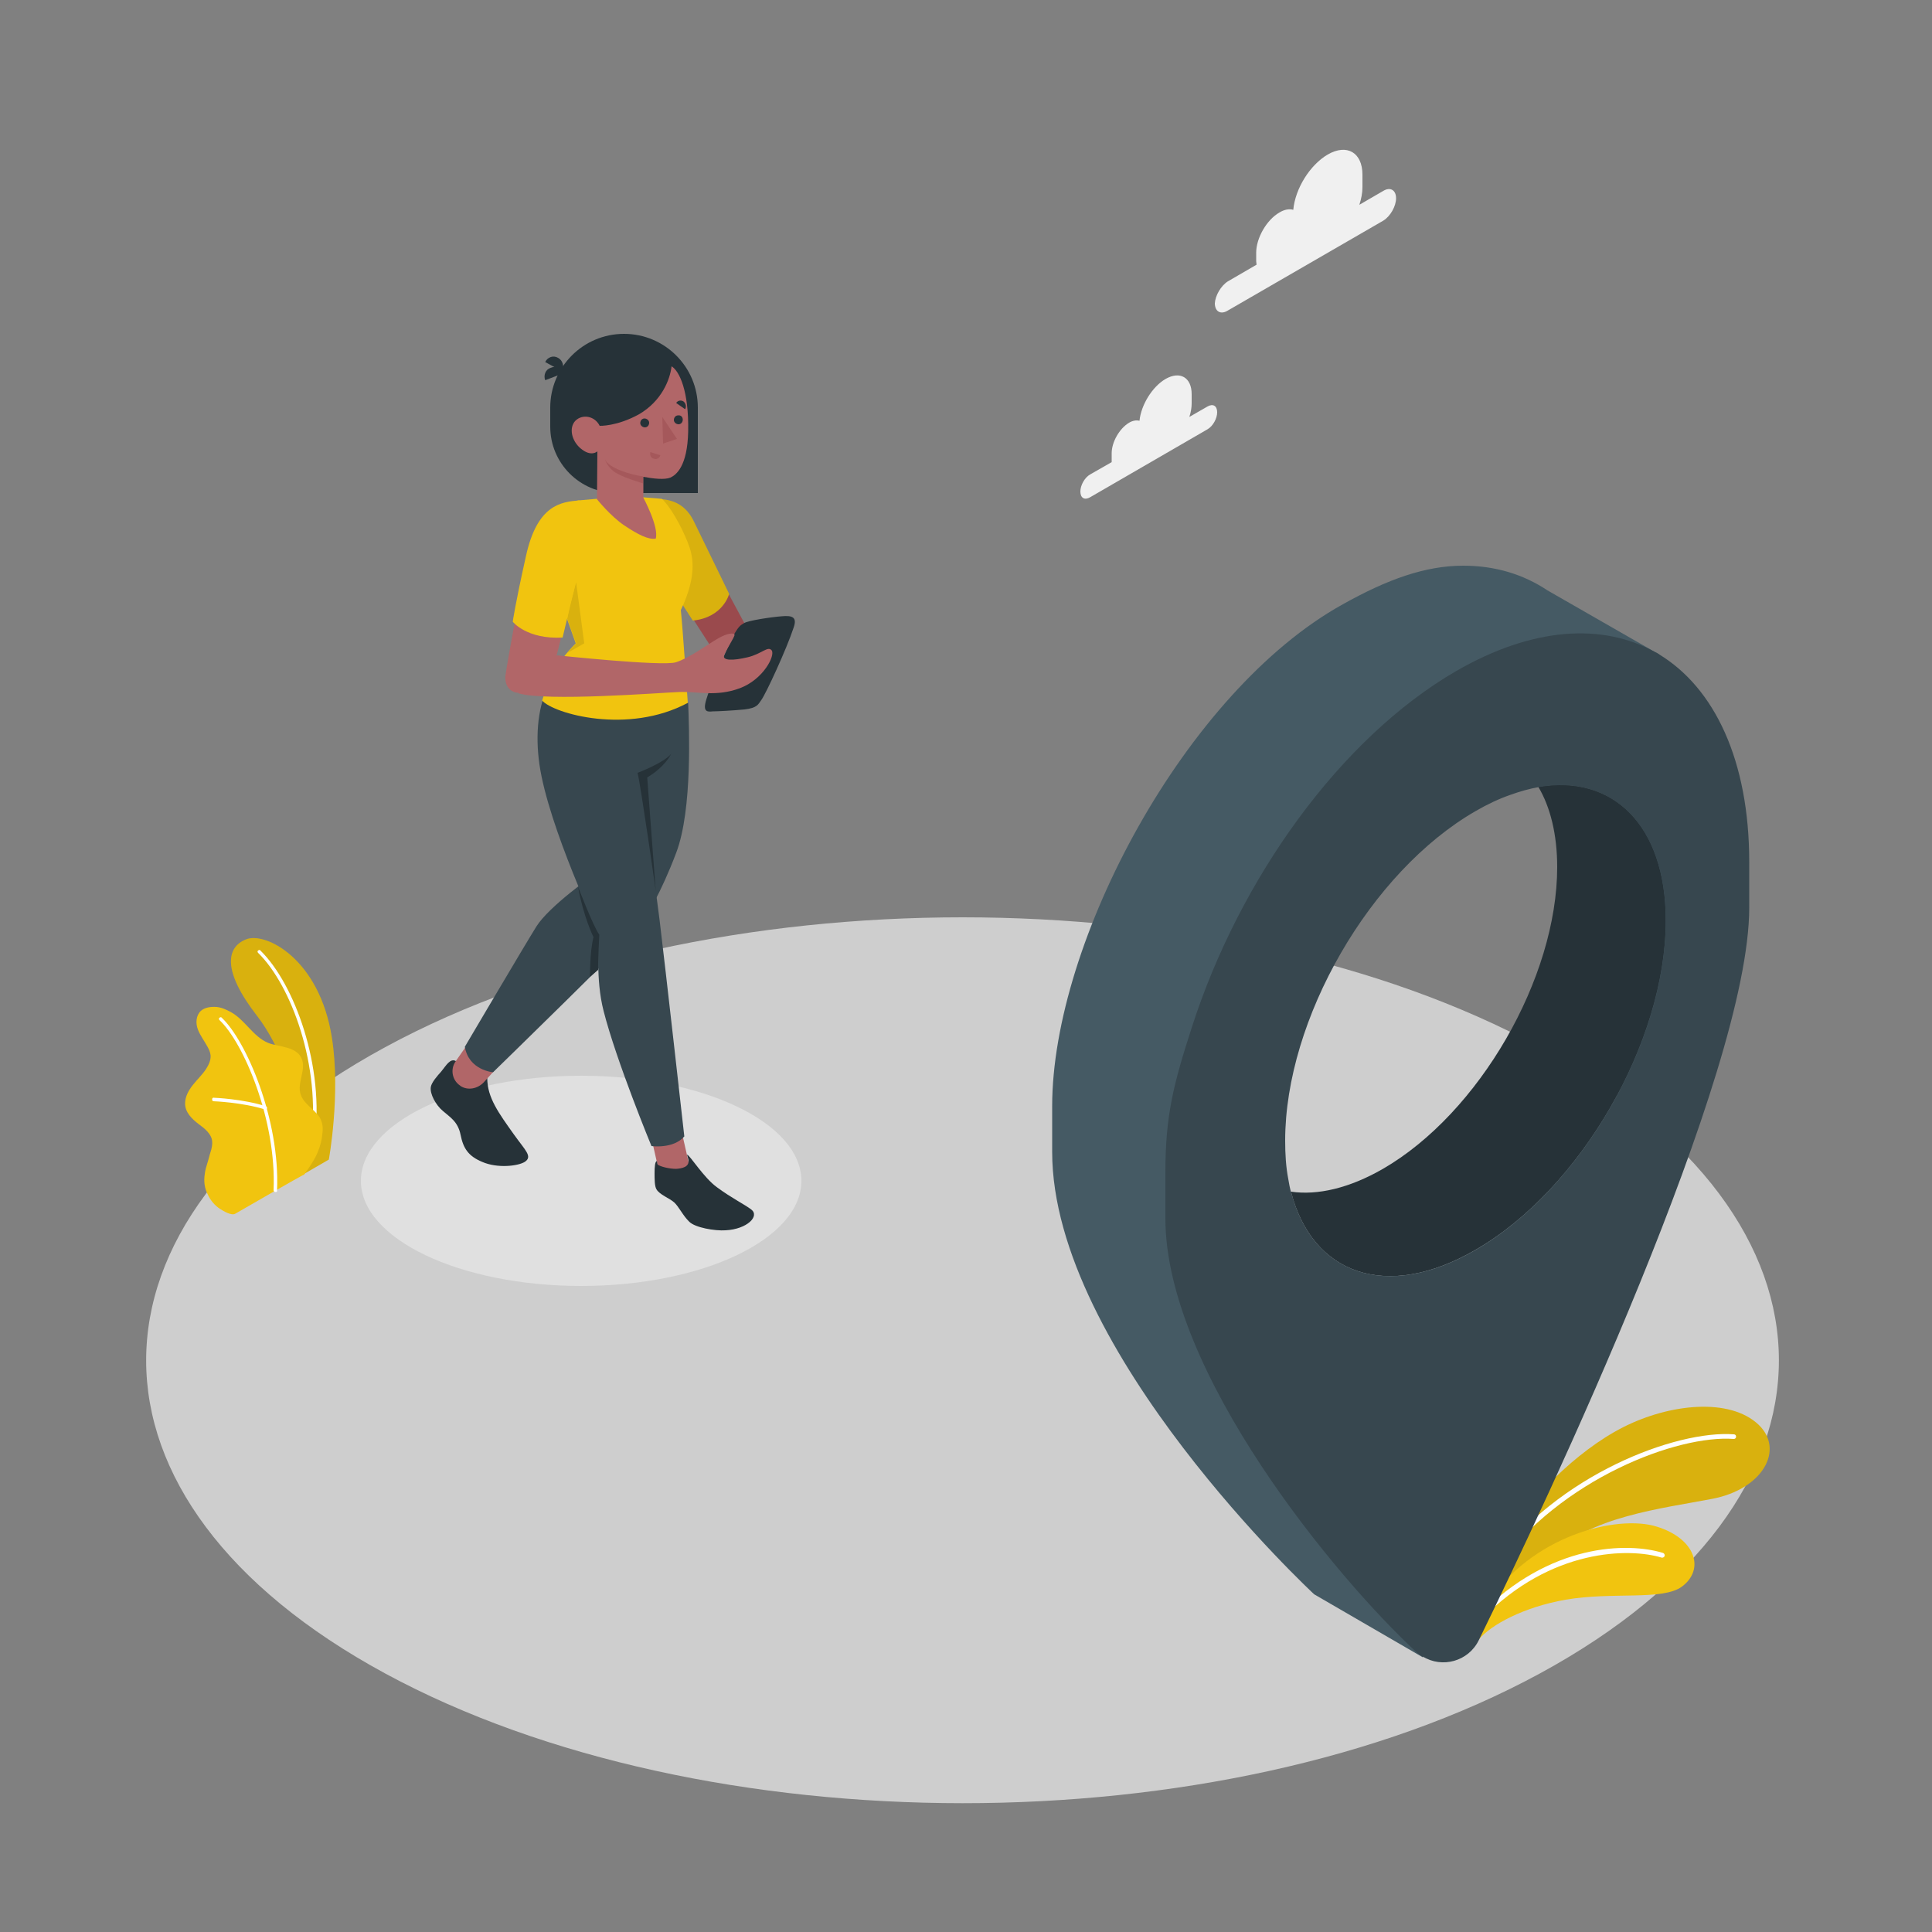 <?xml version="1.0" encoding="utf-8"?>
<!-- Generator: Adobe Illustrator 22.1.0, SVG Export Plug-In . SVG Version: 6.00 Build 0)  -->
<svg version="1.1" xmlns="http://www.w3.org/2000/svg" xmlns:xlink="http://www.w3.org/1999/xlink" x="0px" y="0px"
	 viewBox="0 0 500 500" style="enable-background:new 0 0 500 500;" xml:space="preserve">
<rect x="0" y="0" width="500" height="500" fill="#808080" stroke="none"/>
<style type="text/css">
	.st0{opacity:0.7;fill:#F0F0F0;}
	.st1{fill:#E0E0E0;}
	.st2{fill:#F1C40F;}
	.st3{opacity:0.1;}
	.st4{fill:#FFFFFF;}
	.st5{display:none;}
	.st6{display:inline;}
	.st7{fill:#27DEBF;}
	.st8{fill:#455A64;}
	.st9{fill:#263238;}
	.st10{opacity:0.2;}
	.st11{display:inline;fill:#27DEBF;}
	.st12{opacity:0.4;fill:#FFFFFF;}
	.st13{fill:#37474F;}
	.st14{fill:#9A4A4D;}
	.st15{fill:#B16668;}
	.st16{opacity:0.5;}
	.st17{fill:#F0F0F0;}
</style>
<g id="Floor">
	<path id="Floor_22_" class="st0" d="M99.7,433.1c82.5,44.7,216.3,44.8,298.8,0c82.5-44.8,82.5-117.3,0-162.1
		c-82.5-44.8-216.3-44.8-298.8,0C17.2,315.8,17.2,388.4,99.7,433.1z"/>
</g>
<g id="Shadow">
	<ellipse id="Shadow_23_" class="st1" cx="150.4" cy="305.6" rx="57" ry="27.2"/>
</g>
<g id="Plants">
	<g id="Plants_16_">
		<g id="Plants_18_">
			<g id="XMLID_3609_">
				<g id="XMLID_3614_">
					<path id="XMLID_3615_" class="st2" d="M78.7,303.8l6.4-3.7c0,0,3.1-16.9,0.8-31.5c-3.2-20.5-17.2-27.5-22.2-25.5
						c-5.1,2-6.3,8.1,2.9,19.9C72,270,78.9,284.8,78.7,303.8z"/>
				</g>
				<g id="XMLID_3612_" class="st3">
					<path id="XMLID_3613_" d="M78.7,303.8l6.4-3.7c0,0,3.1-16.9,0.8-31.5c-3.2-20.5-17.2-27.5-22.2-25.5c-5.1,2-6.3,8.1,2.9,19.9
						C72,270,78.9,284.8,78.7,303.8z"/>
				</g>
				<g id="XMLID_3610_">
					<path id="XMLID_3611_" class="st4" d="M81,295.7C81,295.7,81,295.6,81,295.7c-0.3,0-0.5-0.3-0.5-0.5
						c2.6-19.2-5.1-40.2-13.7-48.6c-0.2-0.2-0.2-0.5,0-0.6c0.2-0.2,0.5-0.2,0.6,0c8.8,8.6,16.7,30,14,49.4
						C81.5,295.5,81.3,295.7,81,295.7z"/>
				</g>
			</g>
			<g id="XMLID_3602_">
				<g id="XMLID_3607_">
					<path id="XMLID_3608_" class="st2" d="M60.9,314.1c-1,0.6-3.1-0.7-3.9-1.2c-1.4-0.9-2.5-2.2-3.2-3.7c-0.9-1.7-1.1-3.5-0.8-5.4
						c0.1-1,0.4-1.9,0.7-2.9c0.3-0.9,0.5-1.9,0.8-2.8c0.3-0.9,0.5-1.9,0.4-2.8c-0.2-1.9-2-3.3-3.5-4.4c-1.7-1.3-3.5-3-3.5-5.3
						c0-1.8,0.9-3.4,2-4.8c1.1-1.4,2.4-2.6,3.4-4.1c0.7-1.1,1.3-2.3,1.2-3.6c-0.1-0.8-0.4-1.5-0.8-2.2c-0.8-1.5-1.9-2.9-2.5-4.5
						c-0.6-1.6-0.5-3.6,0.8-4.8c1-0.9,2.6-1.1,4-1c1.3,0.1,2.6,0.7,3.7,1.3c3.7,2,5.8,6.4,9.7,8c1.5,0.6,3.1,0.7,4.7,1.2
						c1.6,0.4,3.2,1.2,3.9,2.7c1.4,2.9-1.2,6.4-0.2,9.4c0.9,2.7,3.5,3.7,5,6.1c0.6,1.1,0.8,2.3,0.7,3.5c-0.2,2.1-0.5,3.6-1.5,5.9
						c-0.8,1.9-3.3,5.3-3.3,5.3C78.7,303.8,61.1,314,60.9,314.1z"/>
				</g>
				<g id="XMLID_3605_">
					<path id="XMLID_3606_" class="st4" d="M71.3,308.5C71.3,308.5,71.3,308.5,71.3,308.5c-0.3,0-0.5-0.2-0.5-0.5
						c0.8-18.1-7.8-38.2-14-44c-0.2-0.2-0.2-0.5,0-0.6c0.2-0.2,0.5-0.2,0.6,0c6.3,5.9,15.1,26.3,14.3,44.7
						C71.8,308.3,71.6,308.5,71.3,308.5z"/>
				</g>
				<g id="XMLID_3603_">
					<path id="XMLID_3604_" class="st4" d="M68.6,287.1c0,0-0.1,0-0.1,0c-5.8-1.8-13.1-2.1-13.2-2.1c-0.3,0-0.4-0.2-0.4-0.5
						c0-0.3,0.2-0.5,0.5-0.4c0.1,0,7.5,0.3,13.4,2.2c0.2,0.1,0.4,0.3,0.3,0.6C69,287,68.8,287.1,68.6,287.1z"/>
				</g>
			</g>
		</g>
		<g id="Plants_17_">
			<g id="XMLID_3596_">
				<g id="XMLID_3599_">
					<path id="XMLID_3601_" class="st2" d="M391.8,396.1c3.4-7.5,16-20.5,28.2-26.7c12.2-6.2,27.7-7.7,35.1-0.7
						c6.8,6.5,1.1,16.7-12,19.2c-13,2.5-31.9,4.6-41.8,14.8l-15.9,10.8L391.8,396.1z"/>
					<path id="XMLID_3600_" class="st3" d="M391.8,396.1c3.4-7.5,16-20.5,28.2-26.7c12.2-6.2,27.7-7.7,35.1-0.7
						c6.8,6.5,1.1,16.7-12,19.2c-13,2.5-31.9,4.6-41.8,14.8l-15.9,10.8L391.8,396.1z"/>
				</g>
				<g id="XMLID_3597_">
					<path id="XMLID_3598_" class="st4" d="M386.5,406.1c0.2,0.1,0.5,0,0.7-0.2c16.8-23.3,47-34.6,61.5-33.5c0.3,0,0.6-0.2,0.6-0.6
						c0-0.3-0.2-0.6-0.6-0.6c-14.8-1.1-45.6,10.3-62.6,34c-0.2,0.3-0.1,0.6,0.1,0.8C386.4,406.1,386.5,406.1,386.5,406.1z"/>
				</g>
			</g>
			<g id="XMLID_3591_">
				<g id="XMLID_3594_">
					<path id="XMLID_3595_" class="st2" d="M382.8,424.2c3.1-3.7,11.5-8.3,22.4-10.2c12.1-2.1,25.1,0.3,30.1-3.4
						c6-4.5,3.5-12.4-6.5-15.5c-10-3.2-32.6,2.1-44.1,20.3L382.8,424.2z"/>
				</g>
				<g id="XMLID_3592_">
					<path id="XMLID_3593_" class="st4" d="M383,419c0.2,0.1,0.5,0,0.6-0.1c17.9-18.3,38.2-18.3,46.4-15.8c0.3,0.1,0.7-0.1,0.8-0.4
						c0.1-0.3-0.1-0.7-0.4-0.8c-9.1-2.8-29.3-2.6-47.6,16.1c-0.2,0.2-0.2,0.6,0,0.9C382.9,418.9,382.9,419,383,419z"/>
				</g>
			</g>
		</g>
	</g>
</g>
<g id="Line" class="st5">
	<g id="Line_1_" class="st6">
		<g id="Arrow">
			<polygon id="XMLID_3590_" class="st7" points="201.2,330.2 213,337 209.1,339.3 224.7,339.3 224.7,330.2 220.8,332.5 
				209.1,325.7 			"/>
		</g>
		<g id="Line_2_">
			<g id="XMLID_3574_">
				<path id="XMLID_3575_" class="st7" d="M231.5,344.2c-0.2,0-0.3,0-0.5-0.1l-2.9-1.7c-0.5-0.3-0.6-0.9-0.4-1.3
					c0.3-0.5,0.9-0.6,1.3-0.4l2.9,1.7c0.5,0.3,0.6,0.9,0.4,1.3C232.2,344,231.9,344.2,231.5,344.2z"/>
			</g>
			<g id="XMLID_3563_">
				<path id="XMLID_3564_" class="st7" d="M354.6,415.2c-0.2,0-0.3,0-0.5-0.1l-5.6-3.3c-0.5-0.3-0.6-0.9-0.4-1.3
					c0.3-0.5,0.9-0.6,1.3-0.4l5.6,3.3c0.5,0.3,0.6,0.9,0.4,1.3C355.2,415,354.9,415.2,354.6,415.2z M340.9,407.3
					c-0.2,0-0.3,0-0.5-0.1l-5.6-3.2c-0.5-0.3-0.6-0.9-0.4-1.3c0.3-0.5,0.9-0.6,1.3-0.4l5.6,3.2c0.5,0.3,0.6,0.9,0.4,1.3
					C341.6,407.1,341.2,407.3,340.9,407.3z M327.2,399.4c-0.2,0-0.3,0-0.5-0.1l-5.6-3.3c-0.5-0.3-0.6-0.9-0.4-1.3
					c0.3-0.5,0.9-0.6,1.3-0.4l5.6,3.3c0.5,0.3,0.6,0.9,0.4,1.3C327.9,399.2,327.6,399.4,327.2,399.4z M313.6,391.5
					c-0.2,0-0.3,0-0.5-0.1l-5.6-3.2c-0.5-0.3-0.6-0.9-0.4-1.3c0.3-0.5,0.9-0.6,1.3-0.4l5.6,3.2c0.5,0.3,0.6,0.9,0.4,1.3
					C314.2,391.3,313.9,391.5,313.6,391.5z M299.9,383.6c-0.2,0-0.3,0-0.5-0.1l-5.6-3.3c-0.5-0.3-0.6-0.9-0.4-1.3
					c0.3-0.5,0.9-0.6,1.3-0.4l5.6,3.3c0.5,0.3,0.6,0.9,0.4,1.3C300.5,383.5,300.2,383.6,299.9,383.6z M286.2,375.7
					c-0.2,0-0.3,0-0.5-0.1l-5.6-3.2c-0.5-0.3-0.6-0.9-0.4-1.3c0.3-0.5,0.9-0.6,1.3-0.4l5.6,3.2c0.5,0.3,0.6,0.9,0.4,1.3
					C286.9,375.6,286.6,375.7,286.2,375.7z M272.6,367.8c-0.2,0-0.3,0-0.5-0.1l-5.6-3.3c-0.5-0.3-0.6-0.9-0.4-1.3
					c0.3-0.5,0.9-0.6,1.3-0.4l5.6,3.3c0.5,0.3,0.6,0.9,0.4,1.3C273.2,367.7,272.9,367.8,272.6,367.8z M258.9,360
					c-0.2,0-0.3,0-0.5-0.1l-5.6-3.2c-0.5-0.3-0.6-0.9-0.4-1.3c0.3-0.5,0.9-0.6,1.3-0.4l5.6,3.2c0.5,0.3,0.6,0.9,0.4,1.3
					C259.5,359.8,259.2,360,258.9,360z M245.2,352.1c-0.2,0-0.3,0-0.5-0.1l-5.6-3.3c-0.5-0.3-0.6-0.9-0.4-1.3
					c0.3-0.5,0.9-0.6,1.3-0.4l5.6,3.3c0.5,0.3,0.6,0.9,0.4,1.3C245.9,351.9,245.5,352.1,245.2,352.1z"/>
			</g>
			<g id="XMLID_3561_">
				<path id="XMLID_3562_" class="st7" d="M365.5,421.5c-0.2,0-0.3,0-0.5-0.1l-2.9-1.7c-0.5-0.3-0.6-0.9-0.4-1.3
					c0.3-0.5,0.9-0.6,1.3-0.4l2.9,1.7c0.5,0.3,0.6,0.9,0.4,1.3C366.2,421.4,365.9,421.5,365.5,421.5z"/>
			</g>
		</g>
	</g>
</g>
<g id="Pin">
	<g id="Pin_1_">
		<g id="XMLID_3554_">
			<g id="XMLID_3555_">
				<path id="XMLID_3556_" class="st8" d="M429.3,169.3C429.3,169.3,429.3,169.3,429.3,169.3c-0.3-0.2-0.6-0.4-0.9-0.5l-27.9-16
					c-6.3-4.2-13.6-6.4-21.8-6.4c-9.8,0-19.6,3.5-31.2,10c-40.6,22.5-75.2,87.3-75.2,129.9v11.8c0,51.6,67.8,114.5,67.8,114.5
					l28.1,16.3c0,0,0.1,0,0.1,0c-0.9-1.1,29.9-46.1,59-133.8C459.4,197.8,429.9,169.9,429.3,169.3z M381.8,323.5
					c-23,13.3-42.2,6.3-47.7-15.1c-10.5-1.5-18.2-9.6-20.5-22.9c-3-43,19.9-77.2,52.5-91.1c14-5.1,25.7-1.5,31.9,9.1
					c19.2-3.3,32.9,9.9,32.9,34.6C431.1,269.6,409,307.8,381.8,323.5z"/>
			</g>
		</g>
		<path id="XMLID_3553_" class="st9" d="M431.1,238.2c0,31.4-22,69.6-49.3,85.3c-23,13.3-42.2,6.3-47.7-15.1
			c6.9,1,15.1-0.9,23.8-5.9c24.9-14.4,45.1-49.4,45.1-78.1c0-8.5-1.8-15.6-4.9-20.8C417.3,200.3,431.1,213.4,431.1,238.2z"/>
		<g id="XMLID_3526_" class="st5">
			<g id="XMLID_3550_" class="st6">
				<polygon id="XMLID_3552_" class="st7" points="343.4,305.5 359.1,314.5 359.1,284.2 343.4,275.2 				"/>
				<polygon id="XMLID_3551_" class="st10" points="343.4,305.5 359.1,314.5 359.1,284.2 343.4,275.2 				"/>
			</g>
			<polygon id="XMLID_3549_" class="st11" points="418,250.2 381.8,233.2 345.6,292 359.1,284.2 359.1,314.5 376.2,304.6 
				376.2,284.8 387.4,278.3 387.4,298.1 404.5,288.2 404.5,257.9 			"/>
			<g id="XMLID_3546_" class="st6">
				<polygon id="XMLID_3548_" class="st7" points="366.2,224.1 381.8,233.2 345.6,292 329.9,283 				"/>
				<polygon id="XMLID_3547_" class="st3" points="366.2,224.1 381.8,233.2 345.6,292 329.9,283 				"/>
			</g>
			<g id="XMLID_3530_" class="st6">
				<polygon id="XMLID_3532_" class="st7" points="366.2,224.1 381.8,233.2 418,250.2 402.4,241.1 				"/>
				<polygon id="XMLID_3531_" class="st12" points="366.2,224.1 381.8,233.2 418,250.2 402.4,241.1 				"/>
			</g>
			<g id="XMLID_3527_" class="st6">
				<polygon id="XMLID_3529_" class="st7" points="376.2,304.6 387.4,298.1 387.4,278.3 376.2,284.8 				"/>
				<polygon id="XMLID_3528_" class="st10" points="376.2,304.6 387.4,298.1 387.4,278.3 376.2,284.8 				"/>
			</g>
		</g>
		<g id="XMLID_3521_">
			<path id="XMLID_3522_" class="st13" d="M429.3,169.3C429.3,169.3,429.3,169.3,429.3,169.3c-0.3-0.2-0.6-0.4-0.9-0.5
				c-13.6-7.6-31.7-6.6-51.6,4.9c-30,17.4-56,53.8-68.3,92c-4.9,15.1-6.9,23.2-6.9,37.8v11.8c0,39.8,44.3,93.2,65,112.3
				c0.5,0.5,1,0.8,1.5,1.1c0,0,0.1,0,0.1,0c5,3.1,11.8,1.3,14.5-4.2c17.9-36.6,70-146.8,70-189.6v-11.8
				C452.7,196.8,443.7,178,429.3,169.3z M334.1,308.5c-0.3-1.1-0.5-2.2-0.7-3.4c-0.6-3.1-0.8-6.4-0.8-9.9c0-31.4,22-69.6,49.3-85.3
				c3.1-1.8,6.1-3.2,9-4.2c2.5-0.9,5-1.6,7.3-2c19.2-3.3,32.9,9.9,32.9,34.6c0,31.4-22,69.6-49.3,85.3
				C358.9,336.8,339.6,329.9,334.1,308.5z"/>
		</g>
	</g>
</g>
<g id="Character">
	<g id="Character_1_">
		<g id="XMLID_3516_">
			<path id="XMLID_3520_" class="st9" d="M180.6,127.6h-21c-9.5,0-17.2-7.7-17.2-17.2v-4.9c0-10.5,8.5-19.1,19.1-19.1l0,0
				c10.5,0,19.1,8.5,19.1,19.1V127.6z"/>
			<g id="XMLID_3517_">
				<path id="XMLID_3519_" class="st9" d="M145.5,96.1l-4.4-2.4c0.6-1.3,2.1-1.8,3.3-1.1C145.6,93.2,146.1,94.8,145.5,96.1z"/>
				<path id="XMLID_3518_" class="st9" d="M145.8,96.6l-4.7,1.8c-0.5-1.3,0.1-2.8,1.4-3.2C143.8,94.6,145.3,95.2,145.8,96.6z"/>
			</g>
		</g>
		<g id="XMLID_3512_">
			<polygon id="XMLID_3515_" class="st14" points="187.6,151.9 193.3,162.5 185.3,169.4 177.3,157 			"/>
			<path id="XMLID_3514_" class="st2" d="M171.4,129.2c3,0.3,6.2,1.5,8.3,6c2.2,4.5,9,18.5,9,18.5s-1.5,6.1-9.4,6.9l-3.1-4.8
				L171.4,129.2z"/>
			<path id="XMLID_3513_" class="st3" d="M171.4,129.2c3,0.3,6.2,1.5,8.3,6c2.2,4.5,9,18.5,9,18.5s-1.5,6.1-9.4,6.9l-3.1-4.8
				L171.4,129.2z"/>
		</g>
		<g id="XMLID_3503_">
			<path id="XMLID_3511_" class="st9" d="M118,274.6c-1.5-0.8-2.5,1.1-3.8,2.7c-1,1.1-2.5,2.8-2.7,4c-0.3,1.8,1.3,4.7,3.1,6.2
				c1.8,1.6,3.9,2.7,4.6,6.2c0.7,3.5,2,5.5,5.6,7c3.9,1.7,9.2,1.1,11,0c2.1-1.4,0.2-2.9-2.8-7.1c-3.9-5.5-6.9-9.5-6.9-14.6
				L118,274.6z"/>
			<path id="XMLID_3510_" class="st15" d="M121.1,270.1l-3.2,4.6c-1.4,2-0.9,4.8,1.1,6.2c0,0,0.1,0,0.1,0.1c1.9,1.3,4.5,0.8,6.1-0.9
				l4.9-5.4L121.1,270.1z"/>
			<path id="XMLID_3509_" class="st13" d="M178.1,181.9c0.2,5.9,1.2,27.5-3.1,38.8c-4,10.6-7.7,16.3-9,18.5
				c-1.3,2.2-38.4,38.3-38.4,38.3s-6.3-0.5-7.3-6.6c0,0,15.2-25.8,18.5-31.1c3.3-5.3,14.9-13.4,14.9-13.4l-1.1-49.6L178.1,181.9z"/>
			
				<rect id="XMLID_3508_" x="169.7" y="293.1" transform="matrix(-0.975 0.222 -0.222 -0.975 409.436 551.953)" class="st15" width="8" height="11.7"/>
			<path id="XMLID_3507_" class="st13" d="M165,200c0,0,3-2.6,7.2-8.3c6-8.3,5.1-15.6,5.1-15.6h-2.5l-32.4,0.7
				c-3.2,5.3-3.9,13.3-2.8,21c2.3,16.1,15.6,44.1,15.6,44.1c-0.2,2.2-1.1,11.5,1,19.7c3.3,13,12.4,35,12.4,35s5.7,0.8,8.5-2.5
				c0,0-5-44.6-6.4-56C169.2,225.7,165,200,165,200z"/>
			<path id="XMLID_3506_" class="st9" d="M178.1,299.9l-0.3-1.1c0.8,0.2,4.3,6,7.8,8.5c3.8,2.8,7.1,4.4,8.8,5.7
				c2.3,1.7-1,5.1-6.6,5.4c-2.8,0.2-7.9-0.7-9.4-2.2c-1.6-1.5-2.7-3.9-3.9-5c-1.2-1.1-3.8-2-4.6-3.4c-0.5-0.8-0.5-2.6-0.5-4.2
				c0-1.5,0.1-3.1,0.6-3.1c0,0.2,0.2,0.9,0.2,0.9c0.7,0.5,2.9,1.1,4.8,1.1C176.3,302.4,178.7,302.1,178.1,299.9z"/>
			<path id="XMLID_3505_" class="st9" d="M169.7,230.5c0,0-3.8-26.8-4.7-30.5c0,0,6.7-2.5,8.7-4.9c0,0-1.5,3.3-6.2,6.1L169.7,230.5z
				"/>
			<path id="XMLID_3504_" class="st9" d="M149.6,229.5c0,0,3.9,10.2,5.5,12.4c0,0-0.4,7.6-0.3,9.1l-2.1,1.8c0,0-0.1-6.4,0.9-10.3
				C153.6,242.6,151,237.3,149.6,229.5z"/>
		</g>
		<g id="XMLID_3499_">
			<g id="XMLID_3501_">
				<path id="XMLID_3502_" class="st2" d="M176.2,157.9c0.5,4.7,1.8,24,1.8,24c-15.5,8.3-34.7,2.8-37.7-0.6
					c2.7-8.8,6.5-12.5,8.7-14.8l-5-14c0,0-0.6-1.4-0.6-1.4c0.3-0.5,7.8-7.3,4.1-18c-0.6-1.7,0.6-3.4,2.3-3.6l4.5-0.4l12.1-0.4
					c2.9,0.2,4.9,0.4,4.9,0.4c1.9,1.7,4.8,6.5,6.7,11.3C179.3,143.7,180.6,148.6,176.2,157.9z"/>
			</g>
			<polygon id="XMLID_3500_" class="st3" points="147.3,157.5 149.1,150.7 151.2,166.5 146.8,169 149.1,166.5 146.8,160.1 			"/>
		</g>
		<g id="XMLID_3484_">
			<g id="XMLID_3497_">
				<path id="XMLID_3498_" class="st15" d="M173.8,94.8c2,1.2,4.5,6.3,4.3,16.9c-0.2,9-3.1,11.2-4.6,11.9c-1.5,0.6-4.3,0.3-7-0.2
					v5.4c0,0,4.1,7.6,3.2,10.6c-1.9,0.3-4.5-1-8.1-3.4c-3.6-2.4-7.1-6.8-7.1-6.8l0.1-12.4c0,0-1.6,1.6-4.4-0.8c-2.3-2-3-5.3-1.3-7.1
					c1.8-1.8,5-1.3,6.3,1.3c0,0,4.4,0.2,10.2-3C171.2,103.8,173.4,98.3,173.8,94.8z"/>
			</g>
			<g id="XMLID_3495_">
				<path id="XMLID_3496_" class="st9" d="M168,109.4c0,0.6-0.4,1.2-1.1,1.2c-0.6,0-1.2-0.5-1.2-1.1c0-0.6,0.4-1.2,1.1-1.2
					C167.4,108.3,168,108.8,168,109.4z"/>
			</g>
			<g id="XMLID_3493_" class="st16">
				<path id="XMLID_3494_" class="st14" d="M168.3,117l2.6,0.8c-0.2,0.8-1,1.2-1.7,0.9C168.5,118.6,168.1,117.8,168.3,117z"/>
			</g>
			<g id="XMLID_3491_">
				<path id="XMLID_3492_" class="st9" d="M177.3,105.9l-2.3-1.6c0.4-0.7,1.3-0.8,1.9-0.4C177.5,104.4,177.7,105.3,177.3,105.9z"/>
			</g>
			<g id="XMLID_3489_">
				<path id="XMLID_3490_" class="st9" d="M176.7,108.6c0,0.6-0.4,1.2-1.1,1.2c-0.6,0-1.2-0.5-1.2-1.1c0-0.6,0.4-1.2,1.1-1.2
					C176.2,107.4,176.7,107.9,176.7,108.6z"/>
			</g>
			<g id="XMLID_3487_" class="st16">
				<polygon id="XMLID_3488_" class="st14" points="171.4,107.9 171.6,114.8 175.2,113.6 				"/>
			</g>
			<g id="XMLID_3485_" class="st16">
				<path id="XMLID_3486_" class="st14" d="M166.4,123.3c-2.9-0.4-8.9-2.1-9.8-4.4c0,0,0.3,1.5,2.1,3c1.8,1.5,7.7,3.2,7.7,3.2V123.3
					z"/>
			</g>
		</g>
		<g id="XMLID_3478_">
			<path id="XMLID_3483_" class="st15" d="M130.8,174.9c0.1-1,1.9-11.4,3.1-17.2l12.2,3.7l-2,8.1l-10.2,9.8
				C130.8,178.8,130.7,175.9,130.8,174.9z"/>
			<path id="XMLID_3482_" class="st2" d="M149.9,129.5c-4.7,0.4-10.9,1.1-13.8,14.5c-2.8,12.5-3.4,16.9-3.4,16.9s3.6,4.6,12.9,4.1
				l3.4-14.2C155.3,142.4,153.3,136.5,149.9,129.5z"/>
			<g id="XMLID_3479_">
				<path id="XMLID_3481_" class="st9" d="M189.4,165.2c1.7-3.1,2.1-3.3,3.1-3.9c1-0.7,7.1-1.6,9.7-1.8c3-0.3,4.1,0.3,3.2,2.9
					c-1.8,5.5-7.2,17.2-8.4,18.8c-0.8,1.1-1,2-4.3,2.4c-3.1,0.3-7.1,0.5-8.2,0.5c-1.2,0.1-2.8,0.4-1.7-3.1c1-3.4,3.5-8.9,4.6-11.3
					C188.6,166.9,189.4,165.2,189.4,165.2z"/>
				<path id="XMLID_3480_" class="st15" d="M144.2,169.6c0,0,27.2,2.9,30.7,1.8c3.5-1.1,8.2-4.6,10.8-6.1c2.5-1.5,4.4-1.6,4.4-1
					s-2.2,3.9-2.7,5.3c-0.5,1.4,2.3,1.4,6.1,0.5c3.7-0.9,5.2-3,6.2-1.8c1,1.3-2.1,7.5-8.2,9.8c-6.2,2.3-10.8,0.8-15.9,1
					c-5.1,0.2-34.4,2.5-41.5,0.3c0,0-0.8-3.3,2.5-6C139.7,170.7,144.2,169.6,144.2,169.6z"/>
			</g>
		</g>
	</g>
</g>
<g id="Clouds">
	<g id="Clouds_3_">
		<path id="XMLID_3405_" class="st17" d="M317.8,72.8l7.4-4.3c0-0.3-0.1-0.6-0.1-0.9v-2.2c0-3.8,2.7-8.5,6-10.4
			c1.3-0.8,2.6-1,3.6-0.7c0.5-5.5,4.3-11.6,8.9-14.3c5-2.9,9-0.5,9,5.2v3.2c0,1.5-0.3,3.1-0.8,4.6l6.2-3.6c1.8-1.1,3.3-0.2,3.3,1.9
			c0,2.1-1.5,4.7-3.3,5.8l-40.3,23.3c-1.8,1.1-3.3,0.2-3.3-1.9C314.5,76.5,316,73.9,317.8,72.8z"/>
		<path id="XMLID_3402_" class="st17" d="M282.1,122.8l5.6-3.2c0-0.2,0-0.4,0-0.7v-1.6c0-2.9,2-6.4,4.5-7.9c1-0.6,2-0.7,2.7-0.5
			c0.4-4.1,3.3-8.8,6.7-10.8c3.8-2.2,6.8-0.4,6.8,3.9v2.4c0,1.1-0.2,2.3-0.6,3.5l4.7-2.7c1.4-0.8,2.5-0.2,2.5,1.5
			c0,1.6-1.1,3.6-2.5,4.4l-30.4,17.6c-1.4,0.8-2.5,0.2-2.5-1.5C279.6,125.6,280.7,123.6,282.1,122.8z"/>
	</g>
</g>
</svg>
